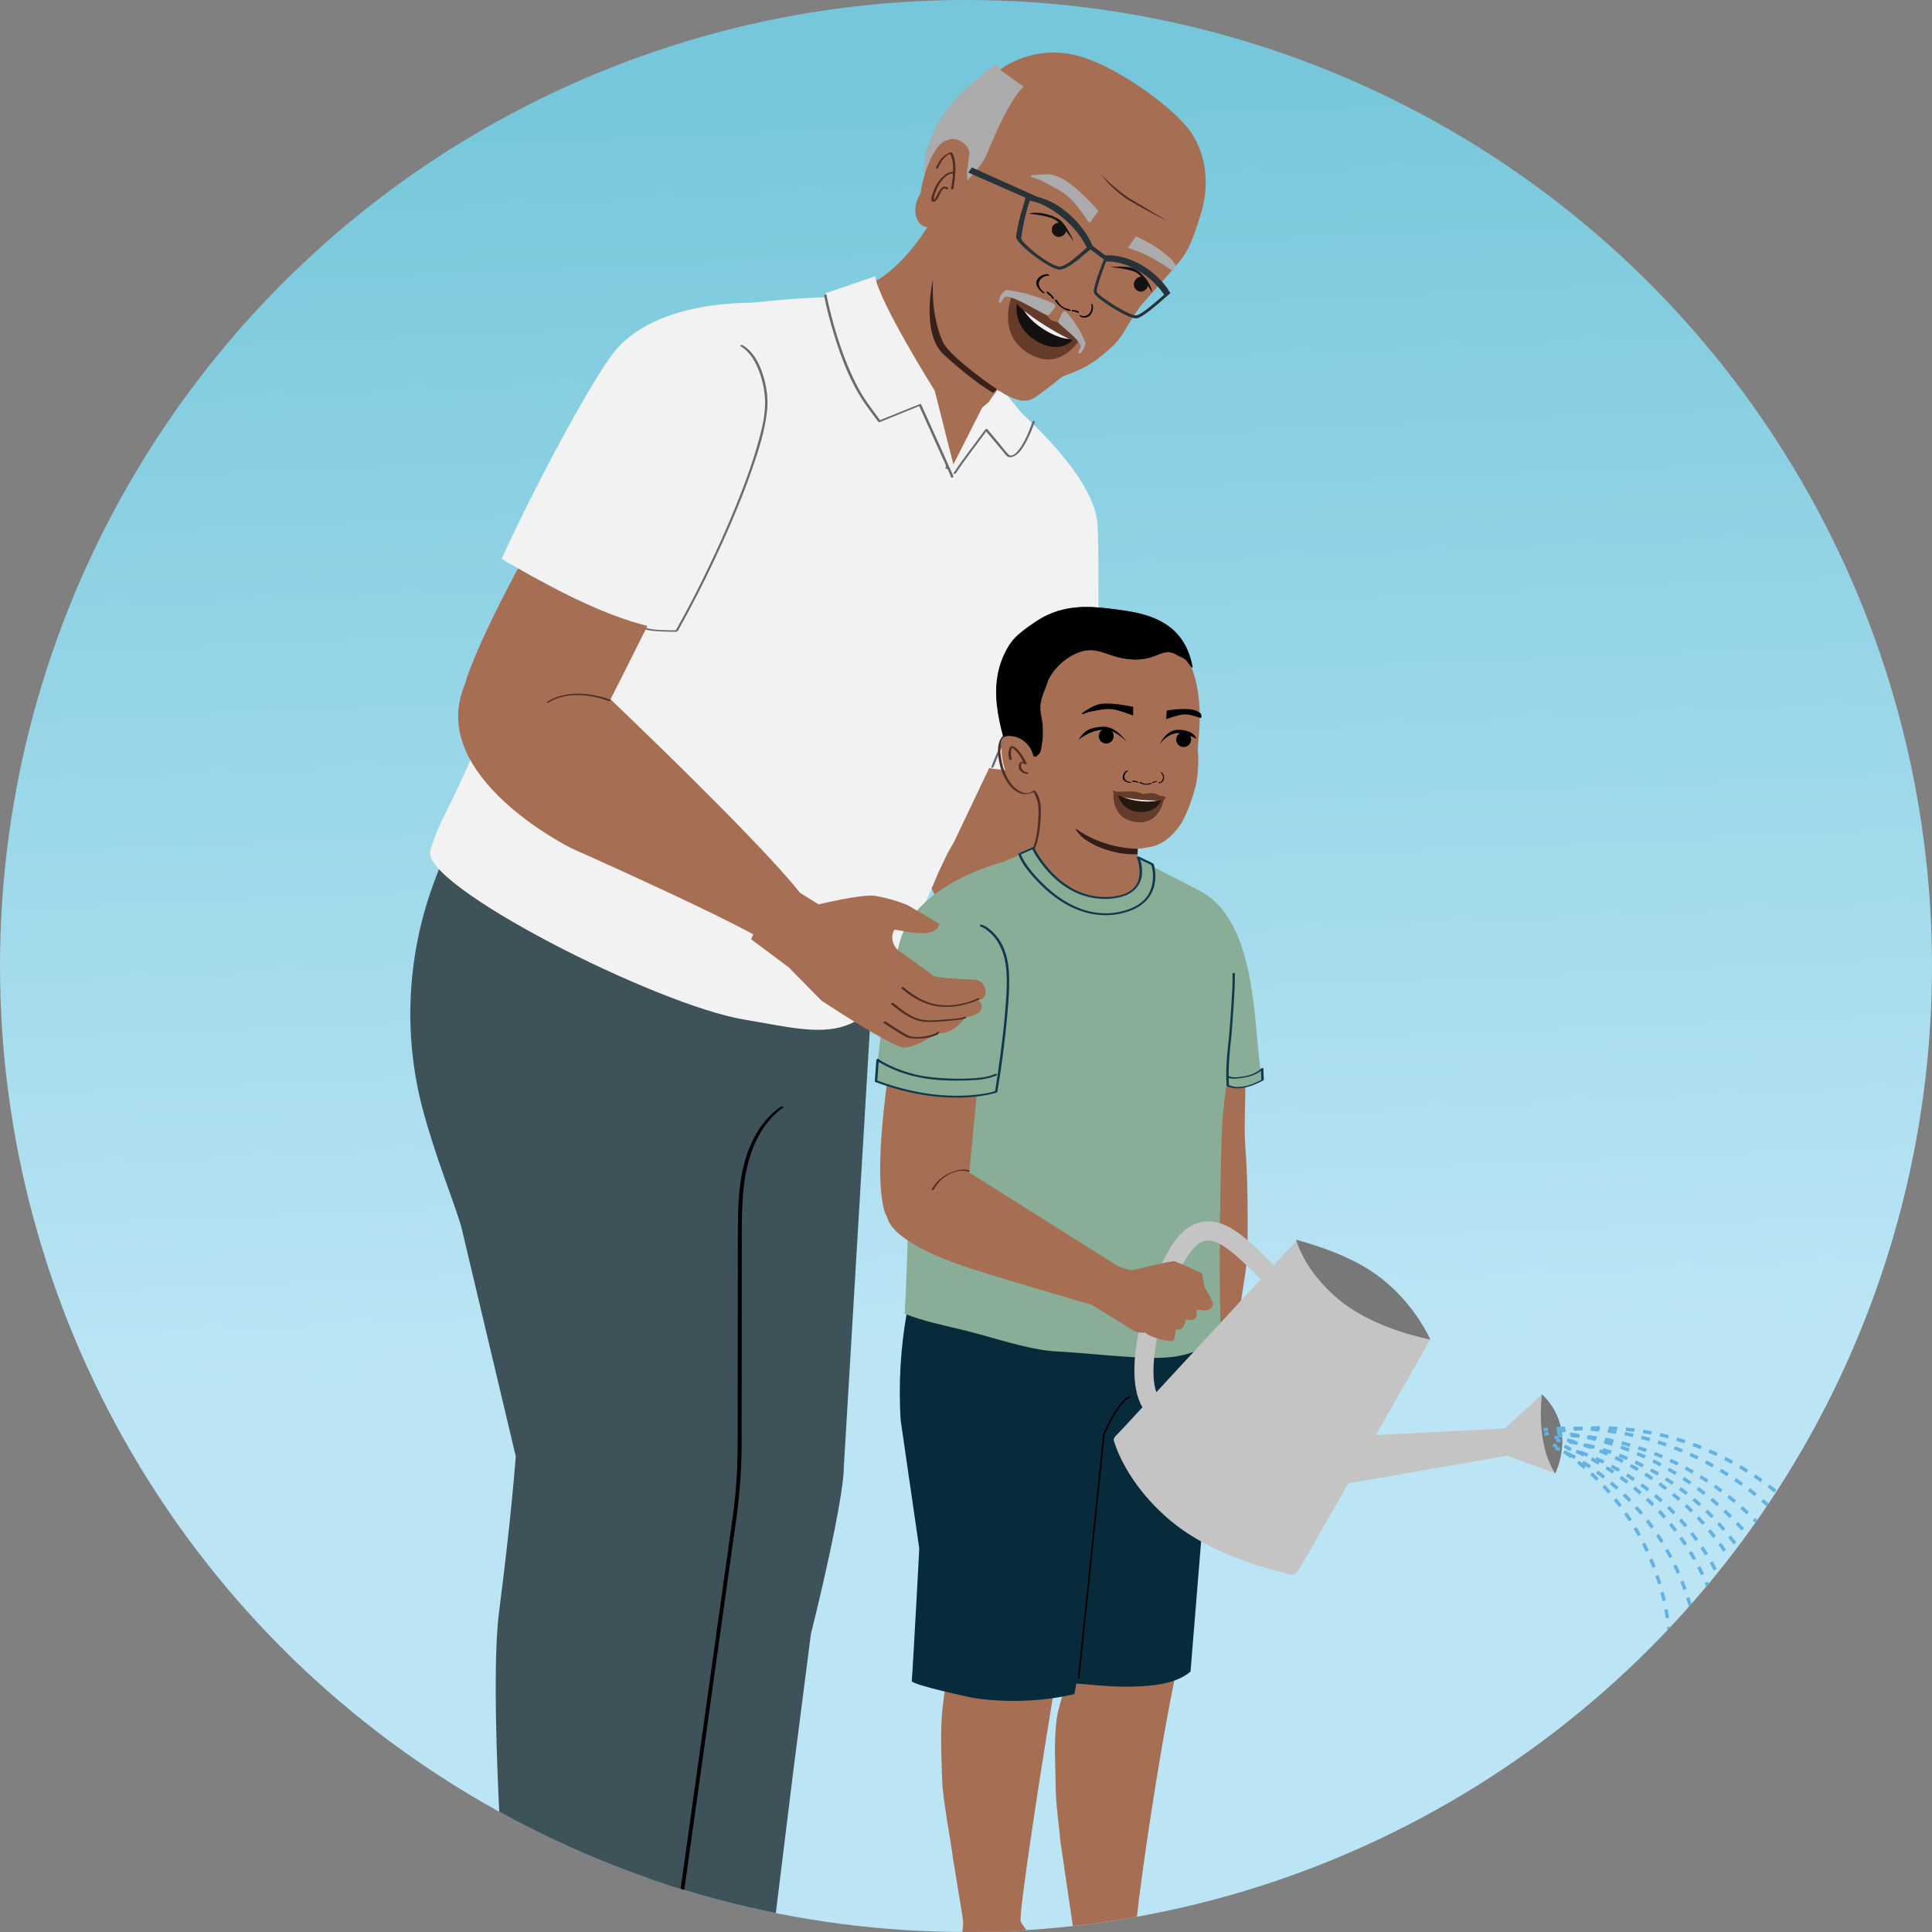 <?xml version="1.0" encoding="UTF-8"?>
<svg id="Layer_2" data-name="Layer 2" xmlns="http://www.w3.org/2000/svg" xmlns:xlink="http://www.w3.org/1999/xlink" viewBox="0 0 1163.19 1163.19">
  <rect x="0" y="0" width="1163.19" height="1163.19" fill="#808080" stroke="none"/>
  <defs>
    <style>
      .cls-1, .cls-2, .cls-3, .cls-4, .cls-5, .cls-6, .cls-7, .cls-8, .cls-9, .cls-10, .cls-11 {
        fill: none;
      }

      .cls-2, .cls-3, .cls-4, .cls-5, .cls-6, .cls-7, .cls-8, .cls-9, .cls-10, .cls-11 {
        stroke-miterlimit: 10;
      }

      .cls-2, .cls-3, .cls-4, .cls-5, .cls-6, .cls-7, .cls-9, .cls-10, .cls-11 {
        stroke: #65b2e2;
        stroke-width: 2.08px;
      }

      .cls-12 {
        fill: #072b3a;
      }

      .cls-13 {
        fill: #acabab;
      }

      .cls-14 {
        fill: #151312;
      }

      .cls-15 {
        fill: #774639;
      }

      .cls-3 {
        stroke-dasharray: 5.27 5.27;
      }

      .cls-16 {
        fill: #273339;
      }

      .cls-17 {
        fill: #3e525a;
      }

      .cls-18 {
        fill: #13100f;
      }

      .cls-19 {
        fill: #010101;
      }

      .cls-20 {
        fill: #11394c;
      }

      .cls-21 {
        fill: #653c29;
      }

      .cls-22 {
        fill: #f2f2f3;
      }

      .cls-23 {
        fill: #89ac95;
      }

      .cls-4 {
        stroke-dasharray: 5.22 5.22;
      }

      .cls-24 {
        fill: #331d17;
      }

      .cls-25 {
        fill: url(#linear-gradient);
      }

      .cls-26 {
        fill: #f1eef7;
      }

      .cls-5 {
        stroke-dasharray: 5.27 5.27;
      }

      .cls-27 {
        fill: #c4c4c4;
      }

      .cls-28 {
        fill: #a66e53;
      }

      .cls-6 {
        stroke-dasharray: 5.2 5.2;
      }

      .cls-29 {
        fill: #fff;
      }

      .cls-7 {
        stroke-dasharray: 5.17 5.17;
      }

      .cls-8 {
        stroke: #000;
        stroke-width: .94px;
      }

      .cls-9 {
        stroke-dasharray: 5.16 5.16;
      }

      .cls-30 {
        fill: #a87159;
      }

      .cls-31 {
        fill: #e0e1e0;
      }

      .cls-32 {
        fill: #6b6b6b;
      }

      .cls-33 {
        fill: #24180f;
      }

      .cls-10 {
        stroke-dasharray: 5.15 5.15;
      }

      .cls-11 {
        stroke-dasharray: 5.16 5.16;
      }

      .cls-34 {
        fill: #825639;
      }

      .cls-35 {
        fill: #38211a;
      }

      .cls-36 {
        fill: #465b65;
      }

      .cls-37 {
        fill: #787878;
      }

      .cls-38 {
        clip-path: url(#clippath);
      }

      .cls-39 {
        fill: #4f2e25;
      }

      .cls-40 {
        fill: #89ad96;
      }
    </style>
    <clipPath id="clippath">
      <circle class="cls-1" cx="581.59" cy="581.59" r="581.59"/>
    </clipPath>
    <linearGradient id="linear-gradient" x1="479.16" y1="1251.21" x2="541.64" y2="-232.31" gradientTransform="translate(1039.12) rotate(-180) scale(1 -1)" gradientUnits="userSpaceOnUse">
      <stop offset=".29" stop-color="#bbe5f5"/>
      <stop offset=".81" stop-color="#76c7db"/>
    </linearGradient>
  </defs>
  <g class="cls-38">
    <rect class="cls-25" x="-150.98" y="-15.05" width="1365.41" height="1192.11"/>
    <path class="cls-28" d="M631.58,502.17c-17.43,4.45-30.29,1.07-44.57,12.01-6.09,4.66-14.59-1.36-19.62,4.49-5.9-27.03-3.91-108.68-3.91-108.68l43.31-138.42c1.34,2.11,2.74,4.19,4.17,6.24,3.74,5.36,6.99,9.66,9.87,14.13,1.52,2.37,2.99,4.78,4.29,7.28.39.74,2.97,7.04,2.23,4.73,3.08,9.53,11.33,16.46,21.85,14.37-1.02,54.52.08,157.06-1.1,183.82-3.69.59-12.9-.88-16.51.04Z"/>
    <path class="cls-28" d="M558.74,503.87c15.96-6.67,33.66-9.13,50.88-8.37,10.76.47,22.47-9.1,32.8-5.92-1.51,2.7-3.24,15.44-3.24,15.44,0,0,89.7,107.5,101.26,133.68l-24.11,23.1c-9-11.22-112.36-76.44-112.36-76.44,0,0-52.81-39.75-48.81-78.68.9-.41,2.66-2.42,3.58-2.81Z"/>
    <path class="cls-22" d="M581.21,418.92c6.93,1,13.88,1.8,20.85,2.43.7-.55-19.63,37.25-18.59,37.91,5,3.17,54.64,12.71,78.89-8.12-1.89-79.79-.38-114.14-1.59-135.32-2.01-35.08-65.46-84.52-69.69-87.21,0,0-17,128.37-10.58,178.25.44,3.4.66,7.46.72,12.06Z"/>
    <path class="cls-13" d="M620.23,52.25c-6.4-6-12.24-6.9-19.29-12.19-.61-.46-1.3-.94-2.02-.92-.59.02-1.05.38-1.47.74-9.84,8.36-20.02,16.28-27.73,26.48-3.28,4.35-6.39,8.91-8.04,14.16-1.49,4.73-4.55,9.43-4.82,14.52-.23,4.47-.46,8.94-.69,13.4-.09,1.67-.16,3.4.54,5.05,2.06,4.84,9.05,5.91,14,4.86,10.62-2.27,18.62-9.58,24.2-18,5.58-8.42,9.12-18.06,13.64-27.12,3.12-6.25,6.71-12.25,10.73-17.94"/>
    <path class="cls-28" d="M562.02,130.31s-14.08,27.62-36.07,39.66c-3.52,1.93-38.64,13.55-38.64,13.55l-4.61,85.73c12.92,15.49,48.48,20.83,67.75,26.79l57.84-17.06s-14.82-32.86-12.8-37.14c2.02-4.29,24.28-30.26,24.28-30.26"/>
    <path class="cls-28" d="M724.33,123.6s0-.06.02-.09c-1.54.28-6.43-13.06-7.31-14.63-9.27-16.56-12.16-27.08-29.08-35.66-8.83-4.48-21.89-1.77-31.19-5.17-8.92-3.26-13.07-13.8-21.14-18.9-2.8-1.77-9.45,6.64-7.27,5.33-3.06-2.98-5.23-5.8-5.23-5.8-13.35.51-27.77,43.27-31.02,48.2-3.25,4.94-9.7,11.79-9.7,11.79-.05-2.75-.57-5.11.11-7.7.49-2.35.54-5.41,1.03-7.76.54-5.79-6.22-9.86-11.03-9.58l-3.09,1.13c-8.31,2.57-14.39,24.07-15.19,31.54-6.97,11.27-1.83,23.71,9.04,19.9l-1.61,5.22-.05,31.88c2.6,18.76,15.56,45.53,32.83,57.16,6.19,4.17,14.21,10.48,23.92,6.11,9.82-4.42,14.26-7.34,24.07-10.93,9.41-3.45,14.44-6.19,22.16-12.57,7.98-6.6,9.52-8.75,14.57-17.48,2.25-3.9,5.99-9.57,8.8-12.85,3.23-3.79,16.58-18.27,23.71-27.29,7.13-9.02,12.66-31.86,12.66-31.86Z"/>
    <path class="cls-39" d="M574.03,113.55c.74-4.28,1.29-8.63,1.19-12.98-.05-2.2-.25-4.49-1.02-6.57-.25-.67-.62-1.67-1.23-2.12-.72-.53-2.04.32-2.68.68-3.32,1.91-5.52,5.24-6.87,8.74-.16.41,1.24.25,1.41-.19,1.06-2.74,2.61-5.34,4.92-7.21.59-.48,1.22-.91,1.91-1.24.18-.09.38-.14.55-.24.23-.13,0,0,.09-.03l-.75-.05c.63.44.98,1.36,1.23,2.04,1.08,2.91,1.12,6.24.99,9.3-.13,3.38-.59,6.74-1.16,10.07-.09.5,1.33.25,1.41-.19h0Z"/>
    <path class="cls-39" d="M570.72,113.07c-4.15-3.19-6.28,4.68-8.01,6.87-.12.15-.36.5-.55.51.16,0,.12.1.09-.03-.04-.19-.08-.35-.08-.55-.02-1.53.68-3.16,1.23-4.55.93-2.35,1.94-4.58,3.55-6.52,1.68-2.02,4.33-4.84,7.25-4.23.71.15,1.42-.85.48-1.05-2.94-.61-5.65,1.42-7.6,3.38-1.74,1.75-2.95,3.57-3.99,5.79-.84,1.8-1.62,3.66-2.1,5.6-.2.8-.63,2.36.18,2.99.75.59,1.87-.01,2.43-.59.72-.74,1.19-1.73,1.65-2.63.62-1.21,1.19-2.49,2.02-3.58.71-.93,1.33-1.38,2.35-.59.51.39,1.74-.33,1.09-.83h0Z"/>
    <path class="cls-39" d="M703.23,133.25s-13.04-6.4-23.1-12.39c-10.06-5.99-17.3-15.83-17.3-15.83,0,0,9.89,9.98,17.82,14.75,7.94,4.77,22.58,13.47,22.58,13.47Z"/>
    <path class="cls-13" d="M659.52,124.98c-8.93-9.95-16.27-15.47-19.57-17.24-2.58-1.39-5.39-2.33-8.28-2.91,0,0-9.37.34-10.9.89-1.53.55,3.99,2.15,3.99,2.15,1.1.46,1.93.66,2.97,1.24,5.7,3.21,11.61,5.67,16.41,10.15,4.12,3.82,8.54,10.51,11.79,15.11,1.47-1.67,3.78-5.62,5.39-7.14"/>
    <path class="cls-13" d="M707.28,161.47c.01-.2.57-1.39.57-1.59,0,0-.03-.23-.03-.23-.9-1.13-1.77-2.85-3.29-4.16-2.65-2.3-9.23-8.35-20.69-13.19-1.15,1.84-3.64,5.13-4.79,6.96,5.02,1.44,8.27,2.88,12.93,5.28,4.37,2.26,10.38,5.75,14.28,8.88.35-.32-.04-.03.28-.38.18-.26.35-.52.51-.8.09-.25.17-.51.23-.78Z"/>
    <path class="cls-28" d="M623.56,226.96c-.17-.14-.3-.32-.39-.52-1.65-3.73-1.19-4.95-2.38-6.18-.28-.28-.37-.51-1.28-1.29-3.68-3.14-5.88-5.13-21.11-5.13-.31,0-13.36-10.84-13.62-11.04l-5.12-8.14c-.74-1.54-13.44-42.24-13.44-42.24.08-1.04-1.38-9.72-1.1-10.59-.06-.1-.11-.2-.18-.29-.02-.03-.08-.11-.13-.18-.04.04-.1.09-.13.12-.25.29-.45.62-.64.95-.82,1.43-1.41,2.98-1.84,4.57-.66,2.45-1.62,4.77-2.37,7.18-.26.85-.49,1.71-.68,2.58,1.89,3.95-1.27,37.69,13.55,54.68.61.66,2.52,2.8,8.38,7.26,11.01,8.38,18.41,18.12,31.98,22.06,3.54,1.03,7.31.42,10.28-1.6,8.47-5.76,38.72-29.99,48.12-40.67-7.54,4.86-30.26,19.68-41.24,26.77-.33.21-5.87,2.07-6.3,1.94"/>
    <path class="cls-28" d="M602.08,42.04s19.95-16.56,49.08-7.86c21.99,6.57,57.36,31.4,66.98,47.13,13.94,22.79,4.9,46.74,4.9,46.74l-120.97-86.01Z"/>
    <path class="cls-35" d="M600.29,234.44s-28.47-19.42-32.57-28.45c-4.09-9.03-6.85-21.87-5.97-37.89,0,0-7.64,32.4,6.44,45.35,18.56,17.08,29.7,23.03,29.7,23.03l2.4-2.05Z"/>
    <path class="cls-14" d="M687.38,166.61c1.97.21,3.45,2.09,3.85,3.57.09.35.12,1.24-.24,2.4-.45,1.47-1.87,2.54-3.21,2.88-1.78.45-3.64-.5-4.55-1.99-1.24-2.03-.39-4.57,1.1-5.84.27-.23,1.46-1.19,3.05-1.02"/>
    <path class="cls-14" d="M668.42,160.68s10.87-.89,14.76,1.17c5.68,3,10.29,10.31,10.42,14.21,0,0-5.76-10.18-9.82-12.18-3.88-1.91-15.36-3.2-15.36-3.2Z"/>
    <path class="cls-14" d="M641.94,136.98c-.96-1.73-3.46-3.09-4.99-2.87-.36.05-1.34.22-2.27,1-1.18.99-1.61,2.72-1.4,4.08.28,1.82,1.87,3.16,3.6,3.42,2.35.35,4.36-1.42,4.95-3.28.11-.34.77-.7,0-2.1"/>
    <path class="cls-14" d="M646.6,145.61s-4.67-10.48-8.56-13.22c-5.68-4.01-14.84-5.2-18.54-3.68,0,0,12.42,1.05,16.35,3.98s10.75,12.92,10.75,12.92Z"/>
    <g>
      <path class="cls-19" d="M643.3,186.05c-2.62-.25-5.46-2.42-6.66-4.92-.26-.55-1.9-1.24-1.53-.46,1.57,3.3,5.78,6.22,9.16,6.54.34.03.42-.19.17-.5-.26-.32-.79-.63-1.15-.67"/>
      <path class="cls-19" d="M634.63,179.57c-.92-1.47-2.19-2.76-3.59-3.82-.21-.15-.54-.26-.79-.22-.2.03-.32.16-.21.36.43.83,1.19,1.55,2,2.05.25.16.63.31.91.19.26-.11.1-.4-.1-.52-.67-.41-1.26-.98-1.61-1.66-.34.05-.67.09-1.01.14,1.25.95,2.38,2.11,3.2,3.43.16.26.55.41.84.42.22,0,.53-.1.36-.36"/>
      <path class="cls-19" d="M628.64,175.96c-1.7-1.16-3.25-3.22-3.26-5.06-.02-2.78,3.17-5.1,6.13-4.96.32.02.31-.24.11-.44-.27-.27-.71-.39-1.04-.41-2.58-.13-5.44,1.63-6.34,3.64-.84,1.88.04,4.15,1.79,5.98.52.54,1.11,1.07,1.75,1.5.26.17.78.4,1.04.28.26-.12.08-.37-.16-.53"/>
      <path class="cls-19" d="M647.03,187.23c.04-.26.29-.28.43-.18.46.31,1.02.49,1.62.43.03.28.06.57.1.85-1-.5-2.13-.8-3.33-.79-.24,0-.43-.22-.5-.44-.05-.16-.03-.46.21-.46"/>
      <path class="cls-19" d="M645.56,186.63c1.34-.02,2.6.33,3.71.89.16.08.31.29.33.51.02.17-.06.33-.24.35"/>
      <path class="cls-19" d="M650.47,189.78c1.15.68,2.96.79,4.34-.15,2.1-1.41,2.82-4.24,2.22-6.39-.06-.23.13-.36.32-.31.24.06.41.33.48.58.52,1.88.17,4.16-1.2,5.87-1.28,1.6-3.13,2.1-4.79,1.73-.49-.11-.99-.29-1.42-.54-.17-.1-.43-.38-.38-.64.05-.26.26-.25.43-.15"/>
    </g>
    <path class="cls-16" d="M617.4,119.01l-1.69,6.2c-1.64,4.6-3.87,14.39-3.94,17.42-.08,4.25,20.1,19.35,25.82,19.69,5.71.34,16-10.1,18.94-12.15l8.07,6.05c-1.65,4.09-6.61,17.2-6.04,19.79.57,2.59,10.36,8.72,11.47,9.41.93.56,2.21,1.35,3.66,2.15,3.81,2.16,8.62,4.48,10.87,4.04,3.34-.65,10.63-6.79,17.32-12.73l1.06-.92c.25-.23.46-.36.52-.44h0l1.21-1.07c-8.23-13.79-24.7-23.39-39.02-22.73v.18s-7.85-5.94-7.85-5.94c-5.14-12.28-18.88-26.25-33.25-29.43h0l-39.39-17.71-2.2,3.07,34.44,15.12ZM660.32,175.51c-.36-1.62,2.88-10.97,5.6-18.1,12.34-.4,27.17,8.27,34.93,19.99l-.11.16c-3.59,3.18-13.15,11.65-16.44,12.29-3.89.75-23.25-11.67-24.01-14.3l.02-.03ZM614.82,143.43c1.02-7.69,2.73-15.27,5.11-22.65,13.24,2.15,29.21,16.52,34.35,28.35-4.78,4.05-12.44,11.59-16.54,11.33-5.89-.35-22.99-14.35-22.92-17.03h0Z"/>
    <path class="cls-17" d="M270.73,506.49l-8.59,22.44c-16.95,44.28-19.84,93.13-7.59,139.04,7.52,28.18,17.59,52.38,23.02,70l32.96,138.88s-2.71,36.98-9.99,92.96c-6.34,48.53,3.8,183.47,3.8,183.47l18.04,3.19c16.29,2.88,32.96,3.45,49.43,1.69l35.36-3.8,33.35-287.16,24.44-175.83,33.51-105.69-227.76-79.18Z"/>
    <path class="cls-17" d="M526.34,575.69l-18.31,307.81c-.01,13.59-9.07,57.17-19.85,100.46l-10.77,84-10.75,87.39-3.49-2.38c-14.09,2.64-28.51-6.51-42.85-7.49l-31.41-1.2,34.84-559,102.59-9.58Z"/>
    <path class="cls-22" d="M565.1,525l5.07-10.59c-.19-.09,4.76-8.17,4.58-8.26l67.57-142.09,1.75-53.04s-5.85-23.82-5.98-27.49l-29.48-40.1s-6.49-1.47-19.75,11.54c-5.68,5.57-11.28,29.98-19.65,27.22,0,0,3.92-21.45-9.71-45.54,0,0-41.36-48.15-39.4-57.72-19.78-1.4-82.42,2.64-100.01,9.88-20.67,8.43,3.05,66.65,11.15,99.11l-27.25-8.13s-39.52,25.36-65.48,72.25c-.98,1.66-16.9,40-17.91,41.9-3.14,5.58-15.91,24.72-18.21,28.45.36.16-7.62,8.21-21.61,40.8-15.87,34.79-16.84,32.66-21.71,49.02-6.13,20.57,135.44,92.75,189.13,101.67,49.2,8.17,78.15,20.43,100.56-55.11h0s-1.62,8.86,16.37-33.78Z"/>
    <path d="M469.6,666.62c-13.49,9.57-20.43,25.68-23.2,41.53-2.14,12.27-2.16,24.81-2.17,37.23v14.64c-.02,8.54-.03,17.09-.03,25.63,0,10.06-.02,20.12-.02,30.18,0,9.41-.02,18.82-.02,28.22,0,6.7-.01,13.4-.02,20.11,0,5.9-.01,11.79-.23,17.69-.4,10.7-1.34,21.39-2.83,32-.43,3.05-.85,6.09-1.28,9.14-.78,5.58-1.57,11.17-2.35,16.75-1.05,7.52-2.11,15.05-3.16,22.57-1.26,8.96-2.51,17.92-3.77,26.88-1.37,9.8-2.75,19.61-4.12,29.41-1.41,10.04-2.82,20.09-4.22,30.13s-2.75,19.6-4.12,29.4c-1.25,8.95-2.51,17.9-3.76,26.85-1.05,7.51-2.11,15.02-3.16,22.53-.78,5.57-1.56,11.13-2.34,16.7-.42,3.02-.85,6.05-1.27,9.07-.05.38-.11.76-.16,1.14-.1.75,2.24.32,2.33-.36.22-1.58.44-3.17.67-4.75.62-4.4,1.23-8.8,1.85-13.2.93-6.62,1.86-13.24,2.78-19.87,1.16-8.3,2.33-16.6,3.49-24.89,1.33-9.46,2.65-18.91,3.98-28.37,1.4-9.97,2.8-19.95,4.19-29.92,1.4-9.97,2.8-19.94,4.19-29.92,1.32-9.41,2.64-18.82,3.96-28.23,1.17-8.32,2.33-16.65,3.5-24.97.93-6.61,1.85-13.21,2.78-19.82.61-4.37,1.22-8.74,1.84-13.1.24-1.73.49-3.47.73-5.2,1.91-14.33,2.83-28.77,2.84-43.23,0-4.41,0-8.82.01-13.23,0-8.24.01-16.48.02-24.73,0-10,.02-20.01.02-30.01s.02-19.14.02-28.7c0-7.06.01-14.12.02-21.18,0-4.23,0-8.46.04-12.69.15-18.23,1.1-37.21,9.83-53.64,3.65-6.87,8.63-13.06,15-17.58.42-.3.23-.57-.18-.67-.51-.13-1.25.15-1.66.44h0Z"/>
    <path class="cls-34" d="M557.27,130.2c-.05.08-.09.15-.13.23.03-.11.08-.2.13-.23Z"/>
    <path class="cls-22" d="M554.42,242.1l-24.45,9.9-6.68-9.12c-17.72-23.86-26.13-66.38-26.13-66.38l29.72-10.16c2.28,15.38,35.88,68.85,35.88,68.85l11.23,44.44,17.37-34.26c7.65-6.64,7.44-5.45,8.91-10.76.33.06.68.73,1.01.77,1.38.15,3.9,2.6,5.27,2.81l14.01,17.29c-9.69,26.72-13.44,16.88-13.44,16.88l-12.8-15.27c-6.29,8.68-13.12,17.15-19,26.1-1.78,2.72-3.37,5.62-4.82,8.64l2.05-5.38c-.4-1.55-18.12-44.35-18.12-44.35Z"/>
    <path class="cls-32" d="M621.64,253.86c-2.1,5.76-4.4,11.89-8.17,16.81-.85,1.11-1.82,2.22-3.01,2.97-.63.39-1.33.62-1.8.62-.57,0-1.14-.29-1.41-.57-2.17-2.24-4.05-4.84-6.05-7.23-2.24-2.67-4.48-5.35-6.72-8.02-.35-.42-1.09-.11-1.35.25-6.32,8.71-13.07,17.11-19,26.1-.42.63,1.06.6,1.37.12,5.92-8.99,12.68-17.39,19-26.1l-1.35.25c2.05,2.45,4.11,4.9,6.16,7.35,1.46,1.75,2.93,3.5,4.39,5.24.73.87,1.42,1.84,2.22,2.65,2.35,2.39,5.96-.11,7.68-1.98,1.72-1.86,3.05-4.08,4.24-6.3,2.06-3.86,3.69-7.93,5.18-12.03.27-.75-1.17-.67-1.37-.12h0Z"/>
    <path class="cls-32" d="M573.97,286.85c-.46-1.66-1.37-3.29-2.06-4.86-1.52-3.46-3.07-6.92-4.62-10.37-3.42-7.63-6.86-15.25-10.31-22.86-.78-1.73-1.57-3.46-2.35-5.19-.18-.41-.69-.35-1.04-.21-7.14,2.89-14.28,5.78-21.42,8.67-1.01.41-2.02.82-3.03,1.23l.98.09c-2.23-3.04-4.45-6.08-6.68-9.11-4.51-6.14-8.12-12.87-11.21-19.82-5.51-12.35-9.57-25.36-12.75-38.49-.67-2.75-1.31-5.51-1.84-8.29-.12-.64-1.57-.27-1.45.39,1.5,7.89,3.62,15.71,5.97,23.39,4.37,14.31,9.84,28.81,18.36,41.22,2.65,3.86,5.51,7.58,8.27,11.35.22.29.7.2.98.09,7.14-2.89,14.28-5.78,21.42-8.67,1.01-.41,2.02-.82,3.03-1.23l-1.04-.21c2.14,4.71,4.27,9.42,6.39,14.13,3.48,7.71,6.97,15.43,10.39,23.17.85,1.93,1.99,3.94,2.56,5.98.18.64,1.63.25,1.45-.39h0Z"/>
    <path class="cls-28" d="M348.04,428.63c-17.65-3.47-27.81-12.04-45.41-8.3-7.5,1.59-16.28-9.03-23.33-5.92,6.28-26.95,46.84-98.27,46.84-98.27l98.57-106.4c.3,2.48.67,4.96,1.08,7.42,1.08,6.45,2.16,11.73,2.84,16.99.36,2.79.65,5.6.75,8.42.03.84-.34,7.64-.02,5.23-1.31,9.93,3.16,19.73,13.56,22.37-24.33,48.79-69.85,140.84-82.41,164.49-3.59-1.05-8.81-5.3-12.47-6.02Z"/>
    <path class="cls-28" d="M303.75,401.35c15.01-8.6,11.55,8.53,28.73,7.14,10.73-.87,18.5-11.98,29.15-10.1-1.16,2.87-1.29,15.73-1.29,15.73,0,0,111.15,105.35,125.88,129.89l-21.05,25.91c-10.32-10.02-121.14-59.22-121.14-59.22,0,0-87.67-43.19-64.18-98.45.84-.52,23.04-10.41,23.9-10.9Z"/>
    <path class="cls-22" d="M410.74,380.72l34.28-72.6,19.84-125.53s-66.12-5.83-94.8,28.88c-14.76,18.7-49.81,84.71-68.03,125.01,54.66,32.13,81.98,40.99,108.72,44.24Z"/>
    <path class="cls-32" d="M445.77,208.43c5.15,2.85,8.43,8.24,10.64,13.53,2.35,5.63,3.75,11.74,4.14,17.83.62,9.61-2.03,19.46-4.66,28.61-3.51,12.21-7.96,24.15-12.74,35.91-5.25,12.92-10.96,25.64-17.02,38.2-5.51,11.43-11.29,22.74-17.49,33.82-.67,1.19-1.34,2.38-2.02,3.57l.96-.4c-2.39.03-4.78-.02-7.17-.11-3.65-.14-7.52-.2-11.04-1.24-.48-.14-1.7.56-.88.81,2.78.82,5.78.98,8.66,1.15s5.65.24,8.48.24c.48,0,1.01.06,1.49,0,1.27-.17,1.88-2.18,2.44-3.18,1.64-2.92,3.26-5.87,4.84-8.82,7.34-13.69,14.18-27.66,20.58-41.82s12.59-28.96,17.76-43.87c4-11.51,7.87-23.49,9.1-35.68.63-6.24-.06-12.52-1.68-18.57-1.75-6.55-4.63-13.48-9.74-18.14-1.06-.97-2.23-1.82-3.5-2.52-.43-.24-1.76.38-1.15.71h0Z"/>
    <path class="cls-39" d="M367.55,421.31c-11.96-4.35-26.93-5.84-38.18,1.21-.81.51.41.76.89.46,10.62-6.66,24.92-5.06,36.18-.96.45.16,1.73-.49,1.12-.71h0Z"/>
    <path class="cls-32" d="M598.21,461.73c1.64-4.27,3.49-8.47,5.3-12.67,2.08-4.81,4.13-9.65,6.51-14.32,1.33-2.62,3.01-5.05,4.49-7.59,1.69-2.91,3.28-5.87,4.9-8.82,3.24-5.89,6.77-11.58,10.57-17.12,4.04-5.89,8.14-11.76,12.48-17.43.42-.54-1.05-.48-1.36-.07-7.97,10.4-15.61,21.27-22.03,32.71-1.58,2.82-3.1,5.68-4.69,8.5-1.69,2.99-3.62,5.85-5.26,8.86-2.37,4.37-4.28,9.03-6.27,13.59-2.09,4.81-4.22,9.62-6.1,14.52-.2.52,1.26.35,1.45-.16h0Z"/>
    <path class="cls-28" d="M638.89,1173.61c-1.17,5.07-1.61,7.92-2.83,12.76-1.41,5.58.93,9.88,6.94,12.4,5.06,2.12,11.88,3.25,17.43,3.1,7.24-.21,14.99-1.36,22.24-1.57,6.21-.18,31.51-1.37,37.57-.12,9.43,1.94,15.3.68,19.53-.73,1.17-.39,1.9-.31,2.46-1.19,1.45-2.29,1.34-4.86-1.73-6.9-3.87-2.57-8.66.73-12.26-2.27-.64-.53-1.23-1.13-1.98-1.52-1.46-.77-3.24-.64-4.91-.66-8.35-.11-13.4-3.76-24.27-6.87-3.19-.91-21.92-19.42-24.87-20.88"/>
    <path class="cls-28" d="M717.43,815.84c.03.37-.05.74-.22,1.08-1.48,2.84-8.85,14.63-9.76,26.24-.81,10.45-2.01,25.63-2.43,30.89-.1,1.24.96,2.31,2.24,2.21,1.78-.14,4.17-1.18,5.8-5.25,1.56-4.48,2.7-9.09,3.43-13.76.25-1.64,2.27-2.33,3.53-1.2h0c.5.45.74,1.11.66,1.77l-1.87,14.57c-.1.79-.66,1.45-1.43,1.69-2.86.91-9.76,3.49-11.96,7.91-.66,1.33.38,2.88,1.9,2.91l9.67.21c.13,0,.26,0,.39-.03l9.64-1.53c.38-.06.74-.22,1.03-.47l9.09-7.59c.28-.24.5-.55.62-.89l8.87-25.28c.81-2.3,1.02-4.76.58-7.16-1.28-6.86-2.19-13.78-2.73-20.73-.7-13.59-1.01-22.34-1.13-26.39-.04-1.34-1.36-2.28-2.68-1.93l-22.78,6.06c-.97.26-1.62,1.15-1.54,2.13l1.11,14.55Z"/>
    <path class="cls-28" d="M711.16,553.43c2.96,1.33,32.44,34.76,36.71,55.07,4.26,20.31.61,62.56,1.77,80.14,1.51,18.18,1.63,38.33,1.46,60.87-.04,5.88-.53,11.76-1.42,17.57l-7.36,47.75-19.08-5.69s-2.6-123.89-10.97-152.57c-8.37-28.68-1.11-103.14-1.11-103.14Z"/>
    <path class="cls-28" d="M641.72,1177.41s41.98,17.51,54.2,18.68c12.22,1.18,21.36,4.78,21.36,4.78,0,0-18.53-20.98-33.41-29.89-3.13-1.87,12.68-108.05,22.78-157.44,7.02-34.31,6.23-62.12,6.23-62.12l-56.71.46-2.55,52.93-11.51,8.41c-1.71,4.94-4.87,15.15-5.7,20.33-2.23,13.99-.8,32.79-.87,40.04-.12,12.27,2.6,29.16,2.68,33.48l7.83,53.52-4.34,16.81Z"/>
    <path class="cls-28" d="M579.24,1173.72s47.81,28.22,60.06,29.01c12.25.8,8.45-5.97,8.45-5.97,0,0-30.45-33.85-33.23-39.89-1.52-3.31,13.33-100.16,21.91-149.83,5.96-34.51,7.97-62.14,7.97-62.14l-56.67,2.21-8.92,50.37-7.23,1.89c-1.56,4.99-3.34,23.13-4,28.33-1.8,14.05-.51,36.13-.36,43.37.25,12.27,6.2,42.76,6.41,47.07l6.59,40.19-.98,15.39Z"/>
    <path class="cls-28" d="M579.85,1155.39c.4,5.28-1.47,12.76-2.78,23.85-.57,4.88-4.57,11.84.54,15.43,9.04,6.35,19.86,3.9,23.96,4.91,8.63,2.11,15.54,2.14,23.82,4.93,8.4,2.83,10.12,3.51,19.37,4.17,1.28.09,2.63.06,3.74-.51.75-.38,1.33-.98,2.08-1.35,2.65-1.33,5.94.49,8.95.13,1.33-.16,2.53-.75,3.77-1.21,3.27-1.22,6.83-1.59,10.28-2.29,3.45-.7,6.97-1.81,9.38-4.13,2.41-2.32,3.35-6.13,1.31-8.73-3.08-3.93-7.13-1.67-11.36-2.08-4.21-.4-5.8-1.09-9.51-2.82-9.48-4.42-10.94-5.32-18.94-8.78-6.21-2.69-24.45-11.29-33.18-17.36l.22-20.93"/>
    <path class="cls-12" d="M548.95,1012.06c-.18,2.3,35.55,9.99,38.24,10.38,18.66,2.76,41.61,2.01,59.68-2.53l2.79-15.05,12.61-152.07,18.98-76.56-125.69-11.73-9.55,25.49c-3.81,21.38-5.09,43.25-3.77,64.92l11.22,77.42s-3.63,69.01-4.52,79.72Z"/>
    <path class="cls-12" d="M681.27,1015.47c11.58-.27,26.64-1.39,35.51-9.09l16.66-205.06-62.49-24.46-29.85,236.17c12.78.95,27.3,2.74,40.18,2.44Z"/>
    <path class="cls-8" d="M649.41,1010.52l15.25-147.24s9.87-22.04,15.9-22.1"/>
    <path class="cls-28" d="M720.29,471.23c1.2-7.18,1.5-15.22.79-19.64.29-3.34.59-7.22.94-11.91.1-1.36.16-2.66.21-3.96-.04-.67-.02-1.33.06-2,.5-22.89-6.39-35.25-6.39-35.25-8.81-15.66-25.26-25.43-43.21-25.66-21.1-.71-40.81,11.07-51.42,23.42-5.27,6.11-8.11,13.96-7.96,22.04.11,6.9,1.29,14.71,2.74,22.27-7.34-.74-14.71,1.51-12.76,15.23,2.68,18.92,14.44,25.38,20.39,20.54,1.29.3,3.59,6.11,3.69,10.04.18,7.51-.84,20.78-4.87,27.12l.08,2.14c14.5,26.48,36.36,51.74,90.61,21.77l-28.41-20.66.32-5.74c2.05-.03,4.1-.57,6.15-.85,8.42-1.16,14.4-6.56,19.11-13.19,3.99-5.61,8.05-17.69,9.69-24.44.1-.42.19-.83.26-1.26Z"/>
    <path class="cls-39" d="M615.13,440.24c-3.41-.33-7.21-.09-10.14,1.89-3.7,2.51-4.35,7.2-4.08,11.34.37,5.73,1.97,11.72,5,16.64,1.94,3.15,4.66,6.11,8.2,7.42,2.96,1.1,6.33.7,8.83-1.28l-1.25.34c.79.27,1.29,1.57,1.61,2.25.59,1.28,1.05,2.63,1.39,3.99.65,2.6.62,5.22.54,7.88-.18,5.91-.77,11.99-2.55,17.66-.39,1.24-.84,2.46-1.41,3.63-.43.87-.9,1.4-.87,2.37.04,1.02.09,1.5.58,2.39s1,1.78,1.51,2.66c2.05,3.53,4.23,6.98,6.66,10.26,4.75,6.42,10.46,12.24,17.48,16.16,7.63,4.26,16.34,5.85,25.02,5.31,12.34-.77,24.26-5.3,35.19-10.83,1.8-.91,3.59-1.86,5.36-2.84.84-.46-.49-.4-.84-.21-14.75,8.12-32.18,15.52-49.41,12.85-11.67-1.81-21.37-8.58-28.79-17.54-3.67-4.44-6.8-9.3-9.66-14.29-.59-1.04-1.49-2.17-1.63-3.36-.06-.5-.15-1.26,0-1.72.26-.77.85-1.51,1.18-2.27,1.58-3.62,2.34-7.59,2.87-11.48.53-3.89.79-7.83.78-11.77,0-3.58-.69-7.59-2.72-10.63-.58-.86-1.24-1.37-2.26-.78-.87.5-1.53,1.04-2.56,1.2-2.27.35-4.61-.63-6.44-1.89-6.07-4.16-8.81-12.04-9.94-18.98-.62-3.81-1-8.24.93-11.76,1.35-2.46,3.74-3.76,6.48-4.05,1.33-.14,2.67-.09,4,.04.32.03,1.66-.53.94-.6h0Z"/>
    <path class="cls-40" d="M588.38,616.45c-5.42,20.6-38.33,29.72-39.24,32.38-.38,1.11-1.65,90.69-4.46,142.13,10.68,4.38,24.94,7.29,36.2,10.04,16.35,3.99,38.79,11.91,55.56,12.68,15.11.7,45.18,4.14,60.3,3.85,17.29-.33,21.28-3.68,38.46-9.81-1.76-36.27-.29-104.53.23-121.41.62-18.58,2.93-32.44,2.93-32.44,0,0,9.69,3.45,21.86-3.96-6.05-21.55-.74-89.25-34.25-111.41-4.74-3.13-32.5-16.84-40.31-20.89,1.67,3.3,1.67,8.44.98,10.68-1.99,6.44-2.07,8-7.53,10.76-4.82,2.44-12.84,4.39-18.07,2.68-26.83-8.77-33.24-20.11-38.47-31.11-12.3,5.71-20.67,9.53-32.38,13.66-43.77,15.42-38.27,79.44-38.27,79.44,7.14,5.11,36.47,12.75,36.47,12.75Z"/>
    <path class="cls-24" d="M684.97,511s-20.16.52-37.57-12.35c0,0,1.85,6.15,14.46,11.4,12.61,5.24,22.93,4.21,22.93,4.21l.17-3.26Z"/>
    <ellipse cx="712.64" cy="445.26" rx="4.5" ry="4.48" transform="translate(80.31 998.69) rotate(-73.19)"/>
    <path d="M718.14,441.8c-2.07-1.47-4.96-2.53-9.32-2.39-6.98.23-10.62,8.76-10.62,8.76,0,0,4.07-6.44,10.95-6.84,3.32-.19,8.63,2.05,11.08,3.47-.03-.67-.86-2.04-2.09-3Z"/>
    <path class="cls-39" d="M609.15,456.91c-.62-2.21-.97-5.32.52-7.31l-.96.39c.11,0-.16-.07,0,0,.21.09.09,0,.35.11.6.26,1.12.63,1.6,1.06,2.68,2.34,4.5,5.71,6.1,8.83l1.4-.47c-.76-.62-1.74-1.09-2.74-.96-1.26.17-1.95,1.14-2.1,2.34-.36,2.95,2.2,4.62,4.8,5.04.32.05.79-.03,1.02-.27.19-.2.2-.44-.13-.49-2.05-.33-4.03-1.45-4.26-3.69-.06-.61,0-1.5.4-2.01.15-.19.14-.16.44-.07.21.06.42.17.61.28.21.11.41.25.59.4.27.22,1.63-.02,1.4-.47-1.21-2.36-2.53-4.69-4.16-6.79-.84-1.08-1.78-2.12-2.92-2.89-.47-.32-1-.61-1.57-.7-.81-.12-1.27.32-1.6.99-1.08,2.2-.9,4.79-.26,7.09.13.48,1.58.09,1.45-.39h0Z"/>
    <ellipse cx="666" cy="443.16" rx="4.5" ry="4.48" transform="translate(49.18 952.55) rotate(-73.19)"/>
    <path d="M678.41,446.81s-6.24-9.47-13.92-9.28c-10.8.27-12.93,4.63-15.2,7.96,0,0,6.97-6.12,15.33-6.13,7.58,0,13.79,7.45,13.79,7.45Z"/>
    <path class="cls-20" d="M742.06,586.38c.12,6.34-.33,12.7-.73,19.02-.35,5.59-.76,11.18-1.21,16.76-.33,4.05-.89,8.07-1.22,12.13-.42,5.23-.75,10.51-.58,15.76.02.66.05,1.32.09,1.97.02.39-.05,1.49.19,1.81.05.07.17.09.23.15.31.26.84.38,1.22.51,6.8,2.28,14.65-.87,20.58-4.05.16-.09.28-.23.27-.41-.09-2.26-.18-4.51-.28-6.77-.02-.48-1.14-.1-1.31.07-2.65,2.68-6.8,4.1-10.41,4.71-2.52.42-5.55.89-8.08.25-.35-.09-.71-.2-.98-.45-.09-.08-.11-.28-.12-.15.03-.59-1.42-.31-1.45.18-.03.63.78.94,1.26,1.1,2.55.83,5.75.36,8.32,0,4.34-.59,9.44-2.18,12.62-5.4l-1.31.07c.09,2.26.18,4.51.28,6.77l.27-.41c-5.34,2.86-12.45,5.78-18.59,3.76-.28-.09-.96-.24-1.15-.48-.26-.33.12.5-.03-.41-.22-1.36-.18-2.82-.21-4.19-.09-5.26.26-10.54.7-15.78.31-3.62.82-7.23,1.11-10.85.42-5.25.81-10.51,1.14-15.77.43-6.74.92-13.53.79-20.29,0-.46-1.46-.18-1.45.39h0Z"/>
    <g>
      <path d="M717.74,401.73c-3.93-21.77-18.71-30.78-39.95-33.85-18.32-2.65-36.1-5.44-53.37,5.98-2.85,1.91-12.16,7.84-15.85,13.42-12.78,19.38-8.58,39.84-4.3,56.32.33-.13.67-.26,1-.38,1.96-.47,3.91-.41,5.84.16,1.39.25,2.72.97,3.96,1.6,1.24.63,2.38,1.66,3.34,2.59,2.1,2.03,3.16,4.55,4.04,7.26.03.12.02.23.05.35,1.77.7.79.08,2.53-1.02,1.62-1.02,1.54-4.52,1.95-6.31.83-3.65.41-7.41.47-11.12-.27-2.05-.58-4.09-.99-6.12-1.68-8.51,1.91-13.26,4.12-20.52,0,0,4.14-10.62,16.79-16.52,13.85-6.44,18.98,2.97,35.86,3.43,14.58.34,16.84-8.61,26.85-2,0,0,3.31,1.13,4.51,2.71,1.2,1.58,3.15,4.03,3.15,4.03Z"/>
      <path d="M718.05,401.65c-1-5.5-2.82-10.88-5.86-15.6-2.68-4.15-6.25-7.64-10.39-10.32-4.4-2.84-9.33-4.76-14.37-6.09-6.29-1.67-12.82-2.45-19.26-3.25-6.99-.86-14.08-1.39-21.11-.64-7.14.75-14.06,2.89-20.28,6.49-2.2,1.27-4.31,2.72-6.4,4.17-2.45,1.7-4.85,3.48-7.08,5.45s-4.3,4.25-5.92,6.87c-2.02,3.27-3.68,6.77-4.91,10.41-2.24,6.63-3,13.65-2.68,20.62.3,6.58,1.52,13.08,3.06,19.47.36,1.48.73,2.96,1.12,4.44.03.11.38,0,.42-.02,2.34-.89,4.55-.66,6.92-.07,1.84.45,3.78,1.49,5.26,2.68,1.43,1.15,2.7,2.48,3.64,4.07.43.74.8,1.51,1.13,2.31s.75,1.73.87,2.62l.02.02c.67.26,1.41.55,1.95-.08.75-.87,1.73-1.32,2.18-2.43s.57-2.35.72-3.53c.2-1.52.56-3,.68-4.54.13-1.82.08-3.64.04-5.46-.02-.94.04-1.91-.05-2.85-.09-.95-.26-1.9-.41-2.83-.29-1.83-.74-3.63-.9-5.48-.14-1.57-.1-3.14.13-4.7.42-2.86,1.47-5.57,2.51-8.25.56-1.44,1.11-2.87,1.59-4.34.12-.37.22-.73.37-1.08,1.2-2.72,2.97-5.23,4.93-7.45,3.78-4.29,8.69-7.8,14.11-9.7,2.38-.84,4.89-1.25,7.42-1.1,2.15.13,4.25.65,6.3,1.29,2.25.7,4.46,1.52,6.72,2.21,2.61.8,5.27,1.43,7.98,1.78,5.44.71,10.82.34,16-1.51,3.41-1.22,6.85-3.21,10.59-2.34,1.02.24,1.99.63,2.91,1.11.79.41,1.5.94,2.32,1.26,1.03.41,2.05.89,2.94,1.54,1.09.79,1.82,1.99,2.64,3.03.51.65,1.02,1.31,1.54,1.96.12.15.67-.11.63-.17-.66-.84-1.32-1.68-1.98-2.52-.87-1.11-1.6-2.15-2.82-2.9-.9-.55-1.87-.89-2.82-1.33-.5-.24-.97-.6-1.46-.87-.56-.31-1.15-.6-1.75-.84-1.83-.73-3.76-.94-5.7-.59s-3.8,1.18-5.64,1.9c-2.5.98-5.05,1.77-7.72,2.12-3.6.47-7.29.25-10.86-.36-2.92-.5-5.76-1.32-8.57-2.26-2.38-.8-4.75-1.67-7.2-2.24s-4.81-.74-7.24-.42c-2.99.39-5.84,1.48-8.5,2.86-5.05,2.62-9.47,6.42-12.75,11.08-.9,1.28-1.72,2.62-2.4,4.03-.7,1.45-1.09,3.04-1.66,4.55-1.15,3.02-2.45,6.02-2.98,9.23-.28,1.68-.35,3.38-.21,5.08.17,2.04.67,4.04.98,6.06.16,1.06.37,2.12.36,3.19s.03,2.14.05,3.21c.04,2.2.05,4.42-.36,6.59-.26,1.38-.4,2.77-.67,4.15-.13.66-.29,1.33-.61,1.92-.36.68-.97.94-1.5,1.46-.16.15-.35.33-.45.52-.14.25-.07,0,.08.1-.13-.09-.38-.07-.53-.15-.44-.23-.51-.88-.66-1.32s-.32-.88-.49-1.31c-.64-1.57-1.45-3.08-2.57-4.36-2.55-2.93-6.25-4.95-10.13-5.37-1.77-.19-3.47.06-5.12.69l.42-.02c-1.58-6.08-3-12.21-3.73-18.45-.79-6.73-.75-13.59.65-20.24.75-3.56,1.87-7.03,3.37-10.34,1.45-3.21,3.17-6.51,5.48-9.19,3.66-4.24,8.43-7.52,13.06-10.6,2.69-1.79,5.43-3.44,8.38-4.76,3.38-1.51,6.94-2.6,10.57-3.29,6.94-1.31,14.05-1.16,21.05-.48,3.62.35,7.23.85,10.84,1.36,3.08.44,6.16.87,9.2,1.53,5.19,1.11,10.3,2.74,14.99,5.26,4.3,2.31,8.17,5.4,11.21,9.23,3.25,4.11,5.45,8.93,6.81,13.97.38,1.42.7,2.85.96,4.3.02.13.66-.02.63-.17Z"/>
    </g>
    <g>
      <path class="cls-19" d="M692.34,471.47c-1.53.76-3.84.52-5.34-.46-.33-.22-1.47-.04-1,.27,1.98,1.3,5.3,1.49,7.28.51.2-.1.17-.25-.08-.33-.25-.09-.65-.08-.86.02"/>
      <path class="cls-19" d="M685.35,470.82c-1.01-.51-2.14-.79-3.28-.9-.17-.02-.38.04-.51.15-.1.08-.12.2,0,.27.52.32,1.18.46,1.8.46.19,0,.45-.04.56-.21.1-.15-.08-.26-.23-.26-.51,0-1.02-.12-1.45-.37-.17.14-.34.28-.51.42,1.02.1,2.03.36,2.93.82.18.09.44.04.61-.05.12-.07.26-.23.08-.33"/>
      <path class="cls-19" d="M680.83,470.86c-1.33-.06-2.88-.68-3.51-1.7-.95-1.54.04-4.07,1.73-5,.18-.1.09-.24-.09-.28-.24-.06-.52.03-.71.13-1.47.81-2.47,2.91-2.29,4.34.17,1.34,1.42,2.3,3.01,2.72.47.13.97.21,1.47.24.2,0,.57-.04.67-.2.1-.16-.08-.23-.27-.24"/>
      <path class="cls-19" d="M694.8,470.85c-.07-.16.07-.25.17-.25.36.02.73-.07,1.04-.32.11.15.23.29.34.44-.72.06-1.45.28-2.11.7-.13.08-.31.02-.43-.08-.08-.07-.17-.24-.04-.33"/>
      <path class="cls-19" d="M693.78,471.02c.73-.47,1.55-.7,2.36-.77.12,0,.27.06.35.17.07.09.08.2-.01.27"/>
      <path class="cls-19" d="M697.56,471.1c.87-.01,1.9-.57,2.35-1.57.68-1.5.13-3.32-.93-4.32-.11-.11-.05-.24.07-.28.16-.05.34.05.46.16.92.87,1.5,2.26,1.32,3.68-.17,1.33-1.02,2.24-2.07,2.6-.31.11-.64.18-.97.18-.13,0-.37-.06-.43-.22-.06-.16.06-.23.18-.23"/>
    </g>
    <g>
      <path class="cls-23" d="M621.98,510.57s14.49,30.64,43.91,30.01c29.42-.63,19.28-24.42,19.28-24.42l8.73,4.24s6.51,19.6-13.22,27.21c-19.73,7.61-38.81-1.14-52.18-14.02-13.36-12.88-14.59-19.47-14.59-19.47l8.08-3.55Z"/>
      <path class="cls-20" d="M621.32,510.9c1.67,3.52,3.94,6.82,6.32,9.89,5,6.47,11.19,12.13,18.51,15.85,8.84,4.5,19.72,5.96,29.33,3.2,6.24-1.79,11.16-6.13,11.98-12.78.45-3.64-.13-7.7-1.57-11.09l-1.14.71c2.55,1.24,5.1,2.47,7.64,3.71.18.09.84.54,1.06.51-.52.08-.22-.58-.21-.06,0,.56.32,1.25.43,1.81,1.21,6.08.35,12.77-3.59,17.73-3.32,4.18-8.27,6.52-13.3,7.95-6.12,1.74-12.55,1.98-18.8.81-12.4-2.34-23.02-9.8-31.67-18.7-3.65-3.75-7.18-7.79-9.82-12.33-.74-1.27-1.59-2.71-1.87-4.18l-.39.66c2.69-1.18,5.38-2.37,8.08-3.55.9-.4.11-1.27-.66-.93-2.69,1.18-5.38,2.37-8.08,3.55-.25.11-.45.38-.39.66.25,1.3.97,2.59,1.6,3.74,2.14,3.92,5.04,7.44,8.04,10.73,8.57,9.38,18.94,17.44,31.41,20.73,6.25,1.65,12.77,1.96,19.12.77,5.59-1.05,11.4-3.11,15.67-6.99,5.39-4.89,7.29-12.06,6.41-19.12-.13-1.06-.32-2.12-.59-3.16-.14-.55-.18-.85-.65-1.17-1.4-.93-3.18-1.54-4.69-2.28-1.31-.63-2.61-1.27-3.92-1.9-.37-.18-1.37.17-1.14.71,1.13,2.66,1.69,5.72,1.68,8.6,0,2.51-.5,5.03-1.74,7.23-1.56,2.79-4.21,4.71-7.14,5.88-4.6,1.84-9.93,2.2-14.83,1.86s-9.5-1.56-13.87-3.56c-7.4-3.4-13.7-8.9-18.78-15.21-2.7-3.35-5.27-7.01-7.12-10.92-.3-.63-1.66-.06-1.32.66Z"/>
    </g>
    <path class="cls-28" d="M573.16,735.49c6.35-7.92-4.75-17.88,4.65-20.94,5.06-1.65-.05-9.08,5.69-8.51l9.86-101.42-50.66-6.18s-19.35,96.71-10.44,129.84c.73,2.72,3.95,13.13,24.33,19.62,1.32-3.06,14.49-9.81,16.58-12.41Z"/>
    <path class="cls-28" d="M576.54,701.52c-2.89-.83-14.29,3.39-17.29,4.31-4.35,1.33-3.76,7.28-7.61,9.67-3.75,2.33,8.59,5.82,5.29,8.76-5.99,5.33-21.59,1.16-22.77,8.68,2.35,9.67,19.29,20.67,49.98,30.68,24.5,7.99,90.37,26.96,90.37,26.96l14.46-18.23-112.43-70.84Z"/>
    <path class="cls-40" d="M603.73,519.05s-52.59,12.78-62.06,48.19c-12.28,45.92-14.24,83.72-14.24,83.72,0,0,40.8,16.33,75.66,5.93,21.5-6.42,11.85-131.41,11.85-131.41"/>
    <path class="cls-20" d="M590.2,557.75c2.55.89,4.9,2.79,6.78,4.67,5.26,5.26,7.87,12.55,8.72,19.82.92,7.95.3,16.14-.31,24.08-.69,9.06-1.72,18.09-2.88,27.1-1.03,8-2.16,15.99-3.47,23.95l.59-.58c-3.9,1.31-8.13,1.89-12.2,2.33-11.06,1.2-22.29.55-33.23-1.39-9-1.59-17.8-4.1-26.36-7.3l.33.47c.31-4.3.62-8.59.94-12.89l-1.29.48c1.7,1.24,3.59,2.25,5.45,3.21,4.9,2.52,10.1,4.43,15.41,5.84,10.51,2.78,21.64,3.31,32.49,2.99,6.17-.18,12.98-.46,18.7-3.03.9-.4.11-1.27-.66-.93-4.98,2.23-10.9,2.53-16.27,2.76-4.32.19-8.65.17-12.97-.05-6.21-.32-12.3-.84-18.38-2.26-5.54-1.29-10.96-3.16-16.08-5.64-2.26-1.09-4.56-2.28-6.59-3.77-.39-.29-1.25-.07-1.29.48-.31,4.3-.62,8.59-.94,12.89-.02.22.13.4.33.47,13.9,5.2,28.54,8.59,43.39,9.26,8.46.38,17.05-.03,25.36-1.8,1.39-.3,2.8-.61,4.15-1.06.28-.09.54-.27.59-.58,2.67-16.18,4.83-32.51,6.18-48.85.67-8.06,1.28-16.26.67-24.35-.57-7.64-2.85-15.36-8-21.2-2.21-2.51-5.11-5.04-8.33-6.17-.67-.23-1.7.72-.82,1.03h0Z"/>
    <path class="cls-39" d="M583.88,704.82c-3.56-1.42-8.07-.28-11.44,1.11-4.97,2.05-9.13,5.69-11.67,10.44-.12.22,1.26.13,1.46-.25,2.29-4.3,5.96-7.73,10.42-9.7,2.98-1.31,6.85-2.28,10.01-1.01.33.13,1.67-.41,1.21-.59h0Z"/>
    <path d="M682.29,425.8c.01-.16-.58-.17-.57-.33-9.33-2.02-16.42-2.14-19.02-1.68-1.97.35-3.88,1.08-5.69,2.08,0,0-5,2.66-5.6,3.71-.61,1.05,3.05-.54,3.05-.54.78-.23,1.32-.5,2.12-.62,4.41-.69,8.62-1.94,13.06-1.41,3.8.42,8.94,2.48,12.59,3.79.11-1.71-.2-3.3.05-4.99Z"/>
    <path d="M723.23,431.97c.06-.21.11-.41.14-.63,0-.19-.01-.39-.03-.58-.08-.33-.18-.66-.31-.97-.07-.14-.17-.25-.25-.38-1.22-.85-2.51-1.52-3.85-1.93-2.14-.66-8.1-1.07-16.05.23,0,.16-.5.13-.5.29.1,1.7-.25,3.25-.27,4.96,3.14-1.03,7.58-2.68,10.8-2.82,3.51-.17,6.76,1.17,10.15,2.18.06-.12.12-.23.17-.34Z"/>
    <path class="cls-29" d="M676.9,481.19s5.92-.01,10.61.38c4.69.39,10.52,1.38,10.52,1.38,0,0,1.06-3.65-7.43-4.36-8.5-.71-13.69,2.6-13.69,2.6Z"/>
    <path class="cls-21" d="M630.74,193.76c-8.24-5.2-21.52-15.46-21.52-15.46,0,0-9.5,22.14,9.59,34.19,19.1,12.05,30.75-7.5,30.75-7.5,0,0-10.58-6.04-18.82-11.24Z"/>
    <path class="cls-18" d="M630.82,193.81c-3.92-2.47-18.54-11.81-18.54-11.81,0,0-3.16,13.94,11,22.88,15.36,9.69,23.36-1.01,23.36-1.01l-15.82-10.05Z"/>
    <path class="cls-26" d="M630.61,194.52c-3.92-2.47-15.41-10.66-15.41-10.66,0,0,1.54,7.07,13.29,14.48,11.75,7.41,18.15,5.53,18.15,5.53l-16.03-9.35Z"/>
    <path class="cls-21" d="M650.7,204.95c-.34-.36-1.45-.64-3.05-2.08-2.89-2.6-3.61-4.72-5.77-6.34-3.7-2.77-7.18-2.72-8.88-3.79-1.69-1.07-3.15-4.24-7.24-6.38-2.4-1.26-6.4-2.69-9.73-4.39-2-1.02-6.13-4.68-6.6-4.83-.65-.21-2.07,5.02,19.21,18.45,21.28,13.43,22.54,9.86,22.07,9.36Z"/>
    <path class="cls-13" d="M639.52,188.41l-2.06,4.27c-.31.66-.3,1.38.03,1.8,2.31,2.9,15.47,11.96,12.77,15.34-.38.47-1.26,2.84-1.19,2.87l1.06-.09c1.09.52,3.89-5.06,3.37-6.32-1.6-3.84-3.22-6.98-4.34-8.76-1.39-2.23-5.41-8.13-7.63-10-.58-.49-1.54-.05-2,.91Z"/>
    <path class="cls-13" d="M634.95,185.51l-3.04,3.63c-.47.55-1.23.75-1.91.49-4.63-1.81-23.97-14.35-25.63-10.24-.23.57-2.52,3.59-2.6,3.52l-.31-1.74c.22-3.3,3.41-6.76,5.09-6.53,5.13.71,9.55,1.66,12.19,2.42,3.3.95,12.27,3.85,15.77,5.86.92.53,1.13,1.77.44,2.58Z"/>
    <path class="cls-21" d="M686.38,479.09c-6.1-.55-15.91-2.11-15.91-2.11,0,0-2.34,16.78,14.59,18.03,14.15,1.04,15.89-15,15.89-15,0,0-8.47-.38-14.56-.92Z"/>
    <path class="cls-33" d="M686.86,479.15c-2.97-.27-14.04-1.37-14.04-1.37,0,0,1.68,10.12,12.44,11.08,11.66,1.04,14.27-7.95,14.27-7.95l-12.66-1.76Z"/>
    <path class="cls-26" d="M686.87,480.48c-2.97-.27-11.98-1.54-11.98-1.54,0,0,3.35,2.68,12.27,3.47,8.92.8,11.66-1.24,11.66-1.24l-11.94-.69Z"/>
    <path class="cls-21" d="M701.7,480c.03-.31-.6-.5-2.07-.75-2.44-.42-3.17-1.34-4.94-1.62-3.03-.49-5.06.45-6.38.33s-3.16-1.41-6.22-1.46c-1.8-.03-6.26.17-8.74.15-1.49-.01-3.17-.7-3.49-.66-.45.06.23,4.04,16.87,5.53,16.64,1.49,14.95-1.1,14.99-1.52Z"/>
    <path class="cls-36" d="M791.64,1069l.39.66-.39-.66Z"/>
    <path class="cls-30" d="M1073.58,1151.66c-5.24-14-11.51-27.59-18.76-40.67-7.28-12.42-17.86-24.68-32.11-26.26-10.82-.68-21.41,3.35-29.04,11.07-7.48,7.65-13.8,16.36-18.76,25.85-9.08,15.46-18.17,30.91-27.27,46.37l15.01,20.37c27.13,10.44,56.81,12.33,85.04,5.4,13.51-3.38,28.62-11.44,29.67-25.32.04-5.82-1.26-11.57-3.79-16.81Z"/>
    <path class="cls-15" d="M1052.42,1152.69c-3.67-1.37-7.52-2.69-11.48-1.84-1.48.32-2.95.88-4.18,1.79-1.41,1.04-2.14,2.37-2.82,3.95-.95,2.21-2.52,3.29-4.94,3.3-2.29,0-4.51-.74-6.78-.88-3.52-.22-6.94,1.02-9.71,3.15-3.67,2.82-5.95,6.94-8.13,10.93-.19.34,1.57.21,1.84-.3,1.83-3.35,3.7-6.78,6.5-9.44,1.33-1.26,2.89-2.34,4.62-2.98,1.98-.73,4.01-.57,6.06-.22,3.11.52,6.31,1.07,9.27-.39,1.23-.6,2.16-1.5,2.78-2.72.8-1.59,1.27-3.16,2.77-4.27,3.75-2.76,8.83-.74,12.69.7.46.17,2.14-.55,1.51-.78h0Z"/>
    <path class="cls-15" d="M1026.2,1128.24c.89-2.79.12-6.02-2.04-8.04s-5.19-2.45-7.91-1.71c-1.38.37-2.6,1.07-3.66,2.02-.64.58-1.31,1.52-2.22,1.44s-1.66-.94-2.36-1.47c-2.66-2-5.7-3.87-9.16-3.74-2.97.11-5.99,1.55-7.14,4.42-.26.64,1.61.43,1.87-.21,1.57-3.93,6.38-3.44,9.45-1.83,1.69.89,3.15,2.08,4.68,3.21,1.18.87,2.47,1.12,3.83.51,1.45-.64,2.33-2.05,3.69-2.82,1.59-.9,3.57-.96,5.25-.3,3.39,1.34,4.91,5.38,3.84,8.74-.22.69,1.65.45,1.87-.21h0Z"/>
    <path class="cls-30" d="M926.4,1172.86c2.27-2.97,4.61-6,7.76-8.01,3.15-2.01,7.34-2.81,10.65-1.06,1.65.87,2.98,2.32,4.73,2.96,2.64.97,5.53-.08,8.26-.78,2.72-.71,6.06-.88,7.9,1.25,1.08,1.26,1.34,3.01,1.46,4.67.17,2.39-.02,5.13-1.87,6.64-1.69,1.38-4.16,1.21-6.28.67s-4.25-1.38-6.42-1.08c-3.54.48-5.99,3.78-9.26,5.23-5.19,2.3-12.07-1.4-13.02-7"/>
    <g>
      <path class="cls-27" d="M928.38,839.43l-22.43,20.59-117.2,6.03-54.88,40.63,173.57-30.28,28.9,10.7s12.1-25.7-7.97-47.68Z"/>
      <g>
        <path class="cls-31" d="M780.92,746.59c-.74.56.62-.7,0,0h0Z"/>
        <path class="cls-27" d="M670.53,867.06s0,.02,0,.03c0,.02.01.05.02.07.45,1.68,7.42,26.47,35.21,49.22,23.71,19.42,57.01,28.16,68.01,30.64,5.87,3.43,8.01-1.48,11.94-8.35l75.46-132.21c1.66-2.34-40.68-13.61-46.61-17.87l-22.73-27.52c-5.08-3.65-2.09-13.15-7.07-9.37l-3.83-5.12-13.93,15.07c-1.34-1.29-2.69-2.6-4.03-3.91-11.44-11.17-23.26-22.72-36.08-22.42-6.06.15-11.64,2.9-16.58,8.21-15.1,16.21-37.27,79.14-22.47,103.73l-11.59,12.53c-3.48,3.92-5.96,5.47-5.7,7.26,0,0,0,0,0,0ZM696.21,838.2c-7.07-19.53,8.6-71.78,22.56-86.77,2.78-2.98,5.52-4.46,8.38-4.52,7.94-.19,17.99,9.63,27.7,19.12,1.42,1.39,2.84,2.77,4.26,4.13l-62.91,68.03Z"/>
      </g>
      <path class="cls-37" d="M861.16,806.46s-32.49-5.77-54.22-23.3c-21.74-17.52-26.58-36.71-26.58-36.71,0,0,28.77,6.96,47.85,20.64,19.08,13.69,29.14,31.32,32.95,39.37Z"/>
    </g>
    <path class="cls-28" d="M667.48,760.53s12.3,4.37,14.07,4.2c1.77-.17,24.01-5.94,25.74-5.37,1.74.57,16.43,7.25,16.43,7.25l1.62,8.81s5.41,7.73,4.78,10.46c-.64,2.73-4.4,3.58-6.14,2.98-1.23-.33-2.51-.34-3.75-.03.48,1.62.32,3.36-.46,4.86-1.32,1.68-5.79.74-5.79.74-.34,1.75-1.01,3.42-1.96,4.92-1.34,1.68-4.29,1.05-4.29,1.05,0,0,0,5.49-1.31,6.71-1.32,1.23-13.48-1.45-17.03-4.86-2.86.4-5.77-.26-8.18-1.85-3.88-2.68-26.13-16.16-26.13-16.16l7.71-17.83"/>
    <path class="cls-37" d="M928.38,839.43s-4.22,29.06,7.97,47.68c12.19,18.62,0,0,0,0,0,0,13.7-26.75-7.97-47.68"/>
    <g>
      <path class="cls-2" d="M943.46,871.91s.89.2,2.51.67"/>
      <path class="cls-5" d="M950.99,874.2c27.63,9.67,120.84,53.98,99.91,207.21"/>
      <path class="cls-2" d="M1050.53,1084.03c-.12.85-.25,1.71-.38,2.57"/>
    </g>
    <g>
      <path class="cls-2" d="M936.6,871.7s.85.33,2.38,1.03"/>
      <path class="cls-5" d="M943.72,875.04c25.96,13.53,111.86,70.74,69.18,219.39"/>
      <path class="cls-2" d="M1012.15,1096.98c-.24.83-.49,1.66-.74,2.49"/>
    </g>
    <g>
      <path class="cls-2" d="M936.94,867.23s.91.03,2.59.2"/>
      <path class="cls-4" d="M944.7,868.08c30.46,4.58,140.27,33.45,142.38,211.92"/>
      <path class="cls-2" d="M1087.1,1082.62c0,.86,0,1.73,0,2.6"/>
    </g>
    <g>
      <path class="cls-2" d="M938.09,864.4s.9-.08,2.59-.12"/>
      <path class="cls-11" d="M945.85,864.31c31.34.98,148.85,17.91,188.06,213.4"/>
      <path class="cls-2" d="M1134.42,1080.26c.17.85.33,1.7.49,2.55"/>
    </g>
    <g>
      <path class="cls-2" d="M929.84,863.54s.87-.26,2.52-.64"/>
      <path class="cls-6" d="M937.45,861.87c33.91-6.03,172.26-15.35,233.03,216.6"/>
    </g>
    <g>
      <path class="cls-2" d="M941.84,870.76s.86.29,2.43.92"/>
      <path class="cls-9" d="M949,873.71c27.45,12.52,122.39,67.65,82.75,218.15"/>
      <path class="cls-2" d="M1031.09,1094.37c-.23.83-.46,1.67-.69,2.51"/>
    </g>
    <g>
      <path class="cls-2" d="M935.05,869.71s.8.43,2.24,1.31"/>
      <path class="cls-5" d="M941.7,873.9c24.11,16.59,102.38,83.87,41.87,226.2"/>
      <path class="cls-2" d="M982.52,1102.54c-.34.79-.69,1.59-1.04,2.38"/>
    </g>
    <g>
      <path class="cls-2" d="M935.93,865.32s.9.14,2.55.48"/>
      <path class="cls-10" d="M943.5,866.96c30.95,7.91,145.32,49.43,125.62,227.9"/>
      <path class="cls-2" d="M1068.83,1097.44c-.1.86-.2,1.72-.31,2.58"/>
    </g>
    <g>
      <path class="cls-2" d="M937.42,862.65s.91.03,2.59.19"/>
      <path class="cls-3" d="M945.24,863.46c32.28,4.64,154.15,35.32,169.37,234.77"/>
      <path class="cls-2" d="M1114.81,1100.88c.06.86.12,1.73.18,2.59"/>
    </g>
    <g>
      <path class="cls-2" d="M929.34,860.8s.9-.14,2.58-.31"/>
      <path class="cls-7" d="M937.07,860.09c35.52-1.94,182.8,4.74,215.03,243.44"/>
      <path class="cls-2" d="M1152.44,1106.09c.11.86.22,1.72.33,2.58"/>
    </g>
    <path class="cls-28" d="M586.78,589.81c-10.1-.39-23.68-1.14-24.97-2.38-1.29-1.25-11.15-8.27-19.8-14.39-4.54-2.92-6.16-8.81-3.62-13.16.66-1.13,24.73,7.21,27.21-3.66l-19.04-11.19c-6.61-2.77-13.48-4.7-20.44-5.75-8.69-.78-33.23,5.21-33.23,5.21l-23.96-14.78-16.74,35.78,22.69,16.91,19.65,19.99s42.81,28.5,50,28.32c7.19-.18,19.99-8.79,19.99-8.79,9.55,1.36,16.52-9.3,16.52-9.3,16.05-2.91,8.12-10.54,8.12-10.54.58.04,1.14-.1,1.62-.38,5.26-2.98,2.04-11.7-3.99-11.88Z"/>
    <path class="cls-39" d="M542.69,595c6.09,5.32,13.56,9.78,21.67,10.87,4.27.57,8.64.47,12.87-.33s8.35-1.8,12.05-3.81c.89-.48.08-1.1-.62-.72-3.46,1.88-7.37,2.83-11.21,3.59-4.12.81-8.38.9-12.54.33-7.77-1.05-15.03-5.45-20.86-10.54-.44-.38-1.83.21-1.37.61h0Z"/>
    <path class="cls-39" d="M536.7,604.71c6.05,4.92,12.37,9.95,20.45,10.52,4.98.35,9.97-.29,14.93-.73,3.12-.27,6.14-.44,9.16-1.4.89-.28.66-1.2-.25-.92-4.42,1.4-9.35,1.38-13.96,1.78-2.4.21-4.78.43-7.2.37-2.1-.05-4.23-.17-6.26-.76-1.79-.53-3.53-1.24-5.18-2.12-3.84-2.04-7.19-4.84-10.55-7.56-.46-.37-1.79.29-1.16.81h0Z"/>
    <path class="cls-39" d="M532.07,615.92c2.61,1.82,5.31,3.52,8.03,5.18,1.66,1.02,3.32,2.08,5.04,2.99,1.53.82,3.12,1.11,4.83,1.2,3.68.19,7.46-.09,11-1.13.81-.24,4.67-1.19,4.39-2.59-.14-.71-1.63-.33-1.48.4-.07-.36.09-.25-.38.03-.39.23-.82.41-1.24.57-1.36.54-2.81.9-4.25,1.16-3.15.57-7.11.99-10.22.08-1.58-.46-2.99-1.45-4.39-2.29-1.29-.77-2.57-1.55-3.84-2.34-2.15-1.34-4.27-2.7-6.35-4.14-.56-.39-1.84.38-1.14.88h0Z"/>
  </g>
</svg>